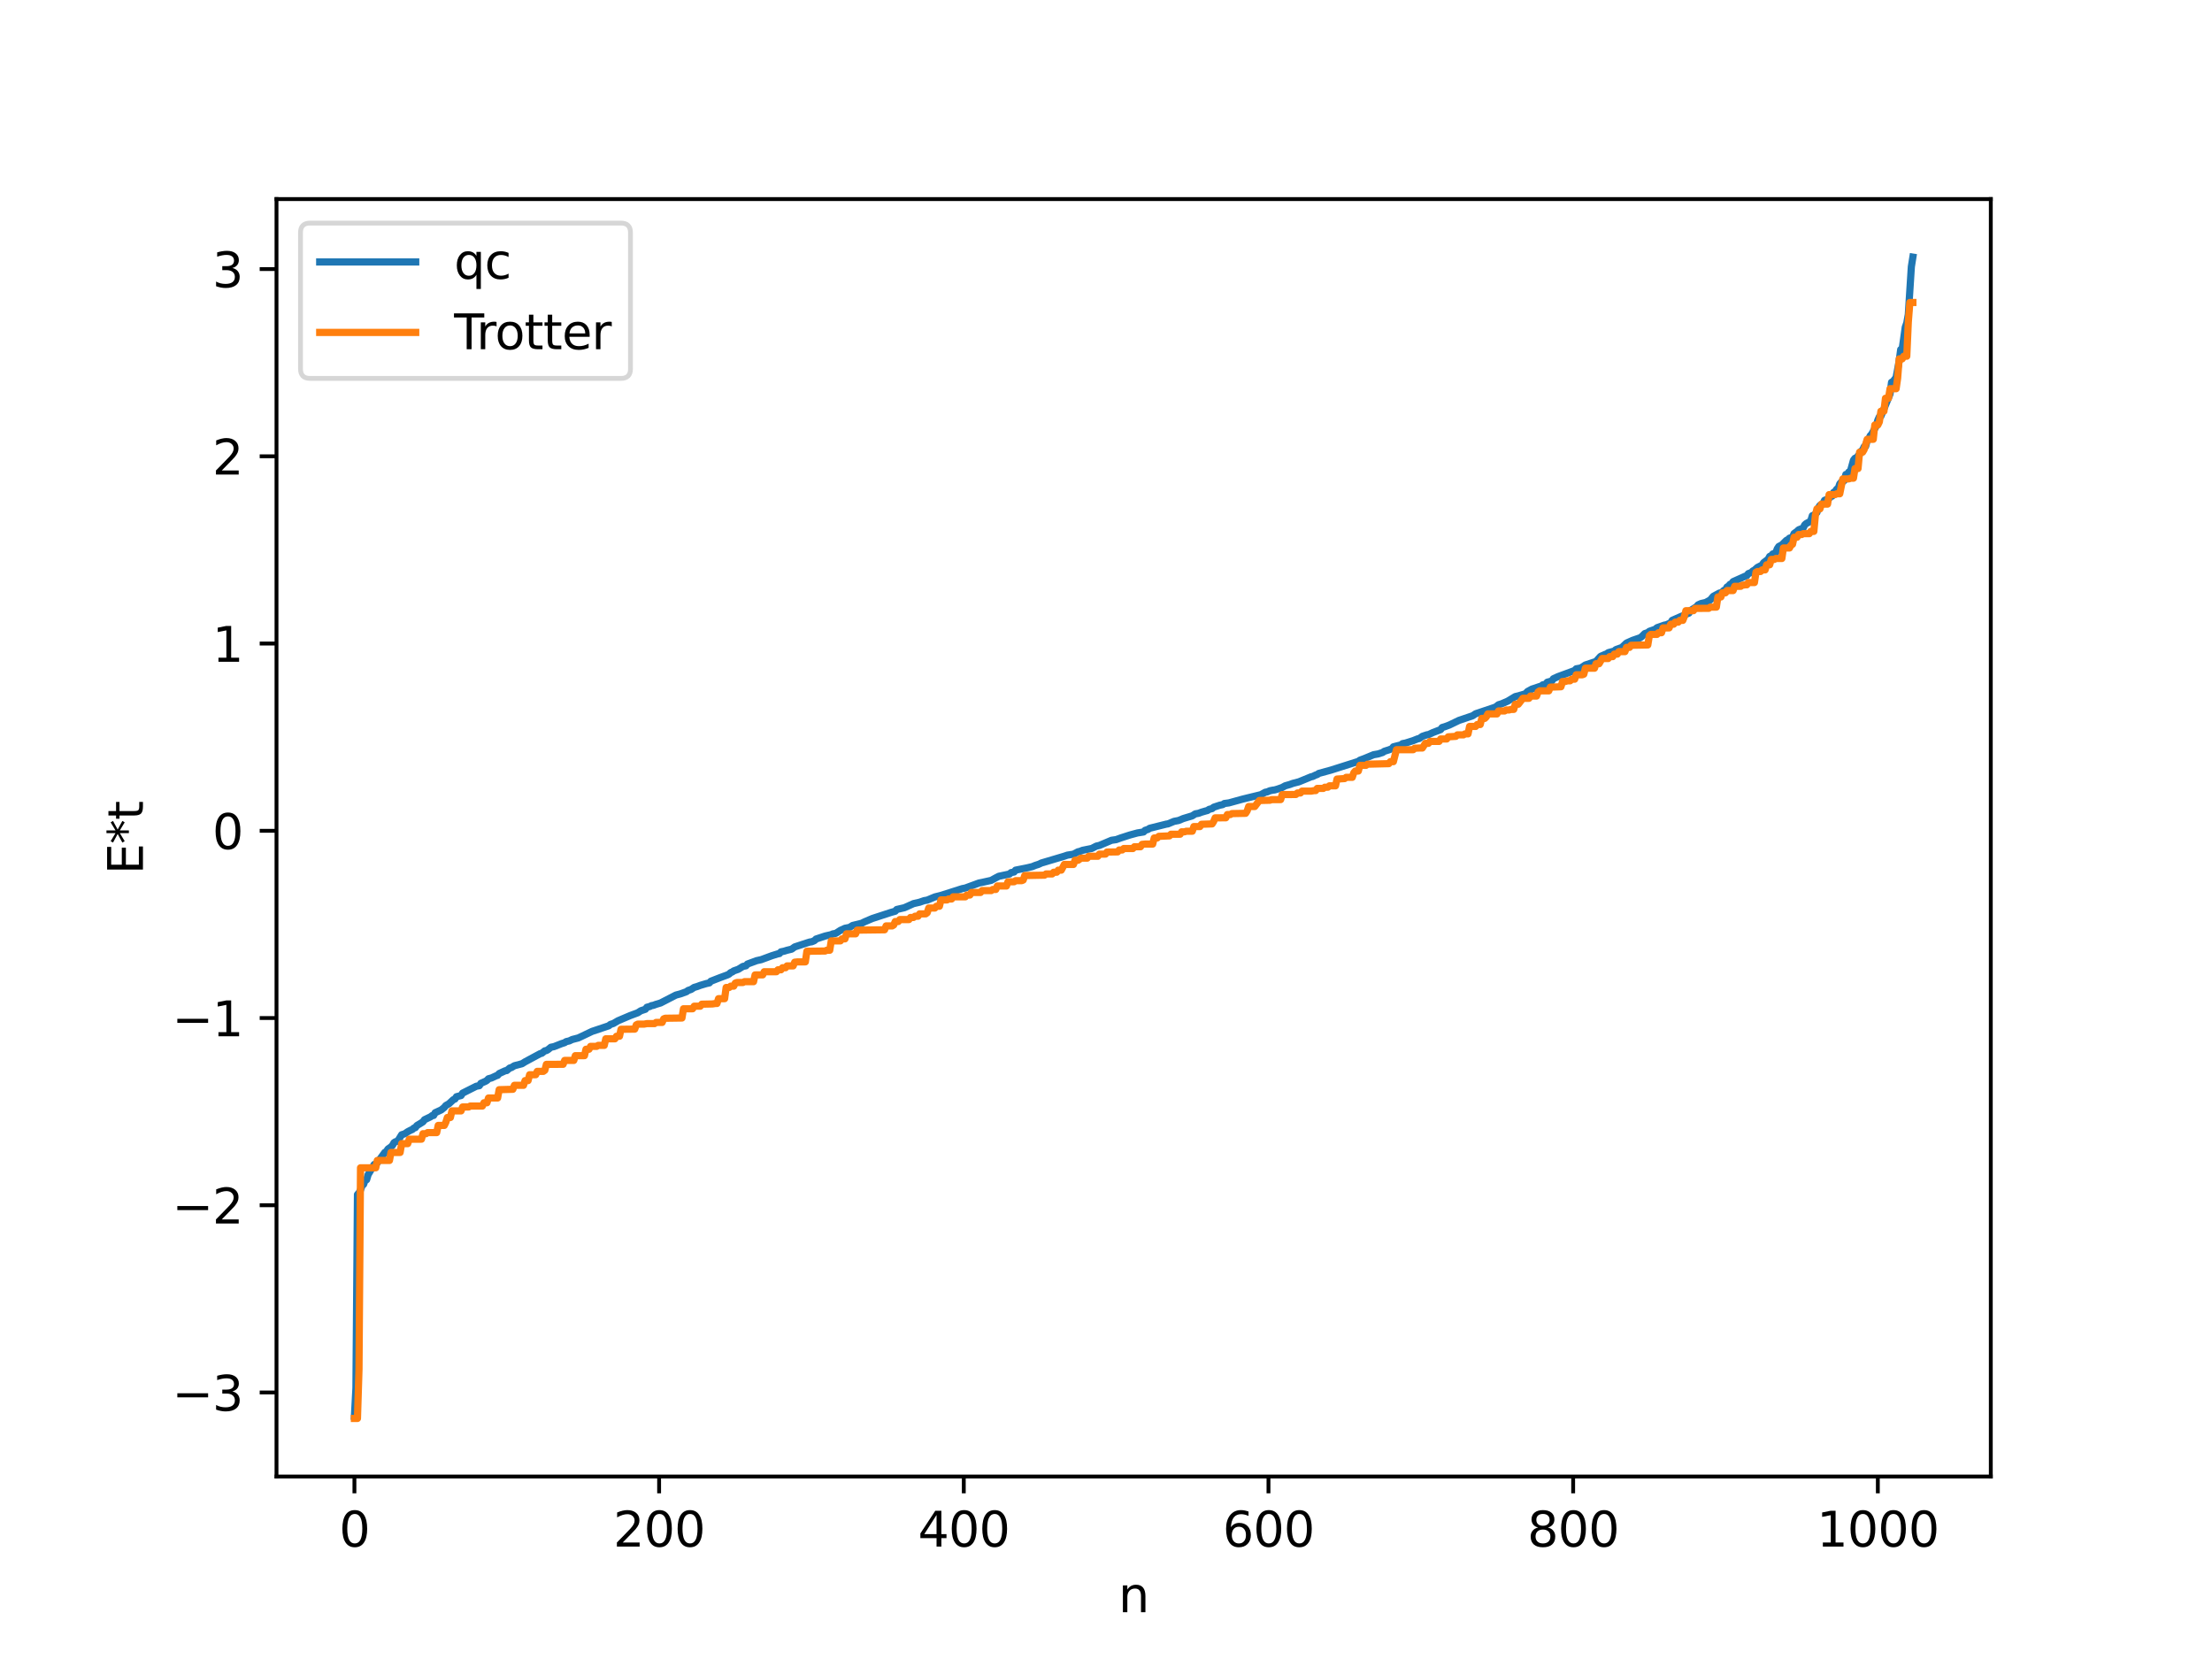 <?xml version="1.0" encoding="utf-8" standalone="no"?>
<!DOCTYPE svg PUBLIC "-//W3C//DTD SVG 1.1//EN"
  "http://www.w3.org/Graphics/SVG/1.1/DTD/svg11.dtd">
<svg xmlns:xlink="http://www.w3.org/1999/xlink" width="460.8pt" height="345.6pt" viewBox="0 0 460.8 345.6" xmlns="http://www.w3.org/2000/svg" version="1.1">
 <defs>
  <style type="text/css">*{stroke-linejoin: round; stroke-linecap: butt}</style>
 </defs>
 <g id="figure_1">
  <g id="patch_1">
   <path d="M 0 345.6 
L 460.8 345.6 
L 460.8 0 
L 0 0 
z
" style="fill: #ffffff"/>
  </g>
  <g id="axes_1">
   <g id="patch_2">
    <path d="M 57.6 307.584 
L 414.72 307.584 
L 414.72 41.472 
L 57.6 41.472 
z
" style="fill: #ffffff"/>
   </g>
   <g id="matplotlib.axis_1">
    <g id="xtick_1">
     <g id="line2d_1">
      <defs>
       <path id="m55c70581df" d="M 0 0 
L 0 3.5 
" style="stroke: #000000; stroke-width: 0.8"/>
      </defs>
      <g>
       <use xlink:href="#m55c70581df" x="73.833" y="307.584" style="stroke: #000000; stroke-width: 0.8"/>
      </g>
     </g>
     <g id="text_1">
      <!-- 0 -->
      <g transform="translate(70.651 322.182) scale(0.1 -0.1)">
       <defs>
        <path id="DejaVuSans-30" d="M 2034 4250 
Q 1547 4250 1301 3770 
Q 1056 3291 1056 2328 
Q 1056 1369 1301 889 
Q 1547 409 2034 409 
Q 2525 409 2770 889 
Q 3016 1369 3016 2328 
Q 3016 3291 2770 3770 
Q 2525 4250 2034 4250 
z
M 2034 4750 
Q 2819 4750 3233 4129 
Q 3647 3509 3647 2328 
Q 3647 1150 3233 529 
Q 2819 -91 2034 -91 
Q 1250 -91 836 529 
Q 422 1150 422 2328 
Q 422 3509 836 4129 
Q 1250 4750 2034 4750 
z
" transform="scale(0.016)"/>
       </defs>
       <use xlink:href="#DejaVuSans-30"/>
      </g>
     </g>
    </g>
    <g id="xtick_2">
     <g id="line2d_2">
      <g>
       <use xlink:href="#m55c70581df" x="137.304" y="307.584" style="stroke: #000000; stroke-width: 0.8"/>
      </g>
     </g>
     <g id="text_2">
      <!-- 200 -->
      <g transform="translate(127.76 322.182) scale(0.1 -0.1)">
       <defs>
        <path id="DejaVuSans-32" d="M 1228 531 
L 3431 531 
L 3431 0 
L 469 0 
L 469 531 
Q 828 903 1448 1529 
Q 2069 2156 2228 2338 
Q 2531 2678 2651 2914 
Q 2772 3150 2772 3378 
Q 2772 3750 2511 3984 
Q 2250 4219 1831 4219 
Q 1534 4219 1204 4116 
Q 875 4013 500 3803 
L 500 4441 
Q 881 4594 1212 4672 
Q 1544 4750 1819 4750 
Q 2544 4750 2975 4387 
Q 3406 4025 3406 3419 
Q 3406 3131 3298 2873 
Q 3191 2616 2906 2266 
Q 2828 2175 2409 1742 
Q 1991 1309 1228 531 
z
" transform="scale(0.016)"/>
       </defs>
       <use xlink:href="#DejaVuSans-32"/>
       <use xlink:href="#DejaVuSans-30" x="63.623"/>
       <use xlink:href="#DejaVuSans-30" x="127.246"/>
      </g>
     </g>
    </g>
    <g id="xtick_3">
     <g id="line2d_3">
      <g>
       <use xlink:href="#m55c70581df" x="200.775" y="307.584" style="stroke: #000000; stroke-width: 0.8"/>
      </g>
     </g>
     <g id="text_3">
      <!-- 400 -->
      <g transform="translate(191.231 322.182) scale(0.1 -0.1)">
       <defs>
        <path id="DejaVuSans-34" d="M 2419 4116 
L 825 1625 
L 2419 1625 
L 2419 4116 
z
M 2253 4666 
L 3047 4666 
L 3047 1625 
L 3713 1625 
L 3713 1100 
L 3047 1100 
L 3047 0 
L 2419 0 
L 2419 1100 
L 313 1100 
L 313 1709 
L 2253 4666 
z
" transform="scale(0.016)"/>
       </defs>
       <use xlink:href="#DejaVuSans-34"/>
       <use xlink:href="#DejaVuSans-30" x="63.623"/>
       <use xlink:href="#DejaVuSans-30" x="127.246"/>
      </g>
     </g>
    </g>
    <g id="xtick_4">
     <g id="line2d_4">
      <g>
       <use xlink:href="#m55c70581df" x="264.246" y="307.584" style="stroke: #000000; stroke-width: 0.8"/>
      </g>
     </g>
     <g id="text_4">
      <!-- 600 -->
      <g transform="translate(254.702 322.182) scale(0.1 -0.1)">
       <defs>
        <path id="DejaVuSans-36" d="M 2113 2584 
Q 1688 2584 1439 2293 
Q 1191 2003 1191 1497 
Q 1191 994 1439 701 
Q 1688 409 2113 409 
Q 2538 409 2786 701 
Q 3034 994 3034 1497 
Q 3034 2003 2786 2293 
Q 2538 2584 2113 2584 
z
M 3366 4563 
L 3366 3988 
Q 3128 4100 2886 4159 
Q 2644 4219 2406 4219 
Q 1781 4219 1451 3797 
Q 1122 3375 1075 2522 
Q 1259 2794 1537 2939 
Q 1816 3084 2150 3084 
Q 2853 3084 3261 2657 
Q 3669 2231 3669 1497 
Q 3669 778 3244 343 
Q 2819 -91 2113 -91 
Q 1303 -91 875 529 
Q 447 1150 447 2328 
Q 447 3434 972 4092 
Q 1497 4750 2381 4750 
Q 2619 4750 2861 4703 
Q 3103 4656 3366 4563 
z
" transform="scale(0.016)"/>
       </defs>
       <use xlink:href="#DejaVuSans-36"/>
       <use xlink:href="#DejaVuSans-30" x="63.623"/>
       <use xlink:href="#DejaVuSans-30" x="127.246"/>
      </g>
     </g>
    </g>
    <g id="xtick_5">
     <g id="line2d_5">
      <g>
       <use xlink:href="#m55c70581df" x="327.717" y="307.584" style="stroke: #000000; stroke-width: 0.8"/>
      </g>
     </g>
     <g id="text_5">
      <!-- 800 -->
      <g transform="translate(318.173 322.182) scale(0.1 -0.1)">
       <defs>
        <path id="DejaVuSans-38" d="M 2034 2216 
Q 1584 2216 1326 1975 
Q 1069 1734 1069 1313 
Q 1069 891 1326 650 
Q 1584 409 2034 409 
Q 2484 409 2743 651 
Q 3003 894 3003 1313 
Q 3003 1734 2745 1975 
Q 2488 2216 2034 2216 
z
M 1403 2484 
Q 997 2584 770 2862 
Q 544 3141 544 3541 
Q 544 4100 942 4425 
Q 1341 4750 2034 4750 
Q 2731 4750 3128 4425 
Q 3525 4100 3525 3541 
Q 3525 3141 3298 2862 
Q 3072 2584 2669 2484 
Q 3125 2378 3379 2068 
Q 3634 1759 3634 1313 
Q 3634 634 3220 271 
Q 2806 -91 2034 -91 
Q 1263 -91 848 271 
Q 434 634 434 1313 
Q 434 1759 690 2068 
Q 947 2378 1403 2484 
z
M 1172 3481 
Q 1172 3119 1398 2916 
Q 1625 2713 2034 2713 
Q 2441 2713 2670 2916 
Q 2900 3119 2900 3481 
Q 2900 3844 2670 4047 
Q 2441 4250 2034 4250 
Q 1625 4250 1398 4047 
Q 1172 3844 1172 3481 
z
" transform="scale(0.016)"/>
       </defs>
       <use xlink:href="#DejaVuSans-38"/>
       <use xlink:href="#DejaVuSans-30" x="63.623"/>
       <use xlink:href="#DejaVuSans-30" x="127.246"/>
      </g>
     </g>
    </g>
    <g id="xtick_6">
     <g id="line2d_6">
      <g>
       <use xlink:href="#m55c70581df" x="391.188" y="307.584" style="stroke: #000000; stroke-width: 0.8"/>
      </g>
     </g>
     <g id="text_6">
      <!-- 1000 -->
      <g transform="translate(378.463 322.182) scale(0.1 -0.1)">
       <defs>
        <path id="DejaVuSans-31" d="M 794 531 
L 1825 531 
L 1825 4091 
L 703 3866 
L 703 4441 
L 1819 4666 
L 2450 4666 
L 2450 531 
L 3481 531 
L 3481 0 
L 794 0 
L 794 531 
z
" transform="scale(0.016)"/>
       </defs>
       <use xlink:href="#DejaVuSans-31"/>
       <use xlink:href="#DejaVuSans-30" x="63.623"/>
       <use xlink:href="#DejaVuSans-30" x="127.246"/>
       <use xlink:href="#DejaVuSans-30" x="190.869"/>
      </g>
     </g>
    </g>
    <g id="text_7">
     <!-- n -->
     <g transform="translate(232.991 335.861) scale(0.1 -0.1)">
      <defs>
       <path id="DejaVuSans-6e" d="M 3513 2113 
L 3513 0 
L 2938 0 
L 2938 2094 
Q 2938 2591 2744 2837 
Q 2550 3084 2163 3084 
Q 1697 3084 1428 2787 
Q 1159 2491 1159 1978 
L 1159 0 
L 581 0 
L 581 3500 
L 1159 3500 
L 1159 2956 
Q 1366 3272 1645 3428 
Q 1925 3584 2291 3584 
Q 2894 3584 3203 3211 
Q 3513 2838 3513 2113 
z
" transform="scale(0.016)"/>
      </defs>
      <use xlink:href="#DejaVuSans-6e"/>
     </g>
    </g>
   </g>
   <g id="matplotlib.axis_2">
    <g id="ytick_1">
     <g id="line2d_7">
      <defs>
       <path id="m96c8826d0d" d="M 0 0 
L -3.5 0 
" style="stroke: #000000; stroke-width: 0.8"/>
      </defs>
      <g>
       <use xlink:href="#m96c8826d0d" x="57.6" y="290.08" style="stroke: #000000; stroke-width: 0.8"/>
      </g>
     </g>
     <g id="text_8">
      <!-- −3 -->
      <g transform="translate(35.858 293.879) scale(0.1 -0.1)">
       <defs>
        <path id="DejaVuSans-2212" d="M 678 2272 
L 4684 2272 
L 4684 1741 
L 678 1741 
L 678 2272 
z
" transform="scale(0.016)"/>
        <path id="DejaVuSans-33" d="M 2597 2516 
Q 3050 2419 3304 2112 
Q 3559 1806 3559 1356 
Q 3559 666 3084 287 
Q 2609 -91 1734 -91 
Q 1441 -91 1130 -33 
Q 819 25 488 141 
L 488 750 
Q 750 597 1062 519 
Q 1375 441 1716 441 
Q 2309 441 2620 675 
Q 2931 909 2931 1356 
Q 2931 1769 2642 2001 
Q 2353 2234 1838 2234 
L 1294 2234 
L 1294 2753 
L 1863 2753 
Q 2328 2753 2575 2939 
Q 2822 3125 2822 3475 
Q 2822 3834 2567 4026 
Q 2313 4219 1838 4219 
Q 1578 4219 1281 4162 
Q 984 4106 628 3988 
L 628 4550 
Q 988 4650 1302 4700 
Q 1616 4750 1894 4750 
Q 2613 4750 3031 4423 
Q 3450 4097 3450 3541 
Q 3450 3153 3228 2886 
Q 3006 2619 2597 2516 
z
" transform="scale(0.016)"/>
       </defs>
       <use xlink:href="#DejaVuSans-2212"/>
       <use xlink:href="#DejaVuSans-33" x="83.789"/>
      </g>
     </g>
    </g>
    <g id="ytick_2">
     <g id="line2d_8">
      <g>
       <use xlink:href="#m96c8826d0d" x="57.6" y="251.075" style="stroke: #000000; stroke-width: 0.8"/>
      </g>
     </g>
     <g id="text_9">
      <!-- −2 -->
      <g transform="translate(35.858 254.874) scale(0.1 -0.1)">
       <use xlink:href="#DejaVuSans-2212"/>
       <use xlink:href="#DejaVuSans-32" x="83.789"/>
      </g>
     </g>
    </g>
    <g id="ytick_3">
     <g id="line2d_9">
      <g>
       <use xlink:href="#m96c8826d0d" x="57.6" y="212.07" style="stroke: #000000; stroke-width: 0.8"/>
      </g>
     </g>
     <g id="text_10">
      <!-- −1 -->
      <g transform="translate(35.858 215.87) scale(0.1 -0.1)">
       <use xlink:href="#DejaVuSans-2212"/>
       <use xlink:href="#DejaVuSans-31" x="83.789"/>
      </g>
     </g>
    </g>
    <g id="ytick_4">
     <g id="line2d_10">
      <g>
       <use xlink:href="#m96c8826d0d" x="57.6" y="173.066" style="stroke: #000000; stroke-width: 0.8"/>
      </g>
     </g>
     <g id="text_11">
      <!-- 0 -->
      <g transform="translate(44.237 176.865) scale(0.1 -0.1)">
       <use xlink:href="#DejaVuSans-30"/>
      </g>
     </g>
    </g>
    <g id="ytick_5">
     <g id="line2d_11">
      <g>
       <use xlink:href="#m96c8826d0d" x="57.6" y="134.061" style="stroke: #000000; stroke-width: 0.8"/>
      </g>
     </g>
     <g id="text_12">
      <!-- 1 -->
      <g transform="translate(44.237 137.86) scale(0.1 -0.1)">
       <use xlink:href="#DejaVuSans-31"/>
      </g>
     </g>
    </g>
    <g id="ytick_6">
     <g id="line2d_12">
      <g>
       <use xlink:href="#m96c8826d0d" x="57.6" y="95.056" style="stroke: #000000; stroke-width: 0.8"/>
      </g>
     </g>
     <g id="text_13">
      <!-- 2 -->
      <g transform="translate(44.237 98.856) scale(0.1 -0.1)">
       <use xlink:href="#DejaVuSans-32"/>
      </g>
     </g>
    </g>
    <g id="ytick_7">
     <g id="line2d_13">
      <g>
       <use xlink:href="#m96c8826d0d" x="57.6" y="56.052" style="stroke: #000000; stroke-width: 0.8"/>
      </g>
     </g>
     <g id="text_14">
      <!-- 3 -->
      <g transform="translate(44.237 59.851) scale(0.1 -0.1)">
       <use xlink:href="#DejaVuSans-33"/>
      </g>
     </g>
    </g>
    <g id="text_15">
     <!-- E*t -->
     <g transform="translate(29.778 182.148) rotate(-90) scale(0.1 -0.1)">
      <defs>
       <path id="DejaVuSans-45" d="M 628 4666 
L 3578 4666 
L 3578 4134 
L 1259 4134 
L 1259 2753 
L 3481 2753 
L 3481 2222 
L 1259 2222 
L 1259 531 
L 3634 531 
L 3634 0 
L 628 0 
L 628 4666 
z
" transform="scale(0.016)"/>
       <path id="DejaVuSans-2a" d="M 3009 3897 
L 1888 3291 
L 3009 2681 
L 2828 2375 
L 1778 3009 
L 1778 1831 
L 1422 1831 
L 1422 3009 
L 372 2375 
L 191 2681 
L 1313 3291 
L 191 3897 
L 372 4206 
L 1422 3572 
L 1422 4750 
L 1778 4750 
L 1778 3572 
L 2828 4206 
L 3009 3897 
z
" transform="scale(0.016)"/>
       <path id="DejaVuSans-74" d="M 1172 4494 
L 1172 3500 
L 2356 3500 
L 2356 3053 
L 1172 3053 
L 1172 1153 
Q 1172 725 1289 603 
Q 1406 481 1766 481 
L 2356 481 
L 2356 0 
L 1766 0 
Q 1100 0 847 248 
Q 594 497 594 1153 
L 594 3053 
L 172 3053 
L 172 3500 
L 594 3500 
L 594 4494 
L 1172 4494 
z
" transform="scale(0.016)"/>
      </defs>
      <use xlink:href="#DejaVuSans-45"/>
      <use xlink:href="#DejaVuSans-2a" x="63.184"/>
      <use xlink:href="#DejaVuSans-74" x="113.184"/>
     </g>
    </g>
   </g>
   <g id="line2d_14">
    <path d="M 73.833 295.048 
L 74.15 289.146 
L 74.467 248.842 
L 74.785 248.487 
L 75.102 247.901 
L 75.42 247.002 
L 75.737 246.732 
L 76.054 245.864 
L 76.372 245.76 
L 76.689 244.696 
L 77.958 242.578 
L 78.276 242.472 
L 78.593 242.231 
L 80.18 240.057 
L 80.497 239.895 
L 80.815 239.371 
L 81.449 238.928 
L 81.767 238.601 
L 82.084 238.042 
L 82.401 237.834 
L 82.719 237.775 
L 83.036 237.429 
L 83.671 236.39 
L 84.305 236.195 
L 84.94 235.757 
L 85.575 235.424 
L 85.892 235.3 
L 86.21 235.002 
L 86.527 234.906 
L 86.844 234.472 
L 87.479 234.094 
L 88.114 233.694 
L 88.431 233.256 
L 89.7 232.648 
L 90.018 232.402 
L 90.335 232.368 
L 90.653 231.796 
L 91.922 231.213 
L 92.557 230.702 
L 92.874 230.299 
L 93.509 229.945 
L 94.461 229.063 
L 94.778 228.949 
L 95.096 228.462 
L 96.048 228.222 
L 96.365 227.722 
L 99.221 226.284 
L 99.856 226.168 
L 100.173 225.676 
L 101.125 225.261 
L 101.443 225.069 
L 101.76 224.726 
L 102.395 224.555 
L 103.347 224.111 
L 103.664 224.009 
L 103.981 223.64 
L 105.251 223.059 
L 105.568 223.016 
L 106.203 222.476 
L 106.52 222.409 
L 107.155 222.015 
L 108.742 221.596 
L 109.377 221.199 
L 112.55 219.487 
L 112.867 219.413 
L 113.502 218.905 
L 113.82 218.852 
L 114.137 218.673 
L 114.772 218.158 
L 115.406 218.032 
L 116.993 217.407 
L 117.628 217.206 
L 117.945 216.987 
L 118.58 216.845 
L 119.215 216.546 
L 120.484 216.217 
L 123.34 214.857 
L 126.831 213.687 
L 127.148 213.411 
L 127.783 213.207 
L 128.735 212.646 
L 130.005 212.104 
L 131.274 211.565 
L 132.861 210.978 
L 133.496 210.564 
L 134.448 210.249 
L 134.765 209.827 
L 135.4 209.663 
L 135.717 209.485 
L 136.034 209.449 
L 136.669 209.218 
L 137.621 208.934 
L 140.795 207.296 
L 141.747 207.041 
L 143.016 206.582 
L 143.334 206.333 
L 143.968 206.117 
L 144.603 205.696 
L 145.238 205.514 
L 145.872 205.271 
L 147.142 204.893 
L 147.777 204.754 
L 148.094 204.402 
L 149.998 203.66 
L 151.585 203.073 
L 151.902 202.903 
L 152.22 202.595 
L 152.537 202.488 
L 152.854 202.254 
L 153.806 201.921 
L 154.758 201.326 
L 155.393 201.195 
L 155.71 200.829 
L 157.615 200.125 
L 158.567 199.915 
L 160.788 199.094 
L 162.058 198.697 
L 162.375 198.644 
L 162.692 198.283 
L 163.327 198.154 
L 163.962 197.957 
L 164.914 197.727 
L 165.548 197.261 
L 168.087 196.43 
L 168.722 196.231 
L 169.039 196.206 
L 169.674 195.948 
L 169.991 195.619 
L 171.896 194.992 
L 173.165 194.703 
L 173.482 194.55 
L 174.117 194.433 
L 175.069 193.816 
L 176.021 193.379 
L 176.973 193.195 
L 177.608 192.795 
L 179.512 192.328 
L 180.147 192.011 
L 181.734 191.336 
L 185.542 190.092 
L 186.494 189.822 
L 186.811 189.46 
L 188.398 189.094 
L 190.302 188.239 
L 191.572 187.947 
L 192.524 187.62 
L 193.158 187.511 
L 194.745 186.848 
L 196.015 186.532 
L 200.458 185.117 
L 201.092 184.994 
L 203.948 183.945 
L 204.9 183.75 
L 206.487 183.4 
L 207.439 182.874 
L 208.074 182.545 
L 210.296 182.075 
L 210.613 181.783 
L 211.248 181.658 
L 211.565 181.269 
L 214.104 180.758 
L 215.056 180.529 
L 215.691 180.268 
L 216.325 180.069 
L 216.96 179.773 
L 221.72 178.36 
L 222.355 178.14 
L 223.624 177.941 
L 224.577 177.437 
L 224.894 177.382 
L 225.529 177.133 
L 227.433 176.751 
L 228.385 176.26 
L 229.02 176.119 
L 231.558 175.043 
L 232.51 174.91 
L 233.462 174.562 
L 235.367 173.947 
L 236.001 173.775 
L 236.953 173.517 
L 238.223 173.314 
L 238.54 172.976 
L 239.175 172.773 
L 239.492 172.546 
L 242.983 171.674 
L 243.3 171.632 
L 244.57 171.106 
L 245.522 170.924 
L 246.474 170.524 
L 248.378 169.948 
L 249.013 169.537 
L 249.648 169.433 
L 250.282 169.197 
L 251.234 168.918 
L 251.552 168.844 
L 251.869 168.603 
L 252.504 168.446 
L 252.821 168.161 
L 254.091 167.742 
L 254.725 167.612 
L 255.043 167.386 
L 255.995 167.26 
L 258.851 166.474 
L 259.803 166.239 
L 262.659 165.547 
L 263.611 165.025 
L 263.929 164.987 
L 264.563 164.724 
L 265.198 164.595 
L 265.515 164.563 
L 266.15 164.381 
L 267.102 164.046 
L 267.737 163.694 
L 268.689 163.426 
L 269.324 163.191 
L 270.593 162.863 
L 273.132 161.821 
L 273.449 161.757 
L 274.084 161.45 
L 274.401 161.354 
L 274.719 161.118 
L 277.258 160.425 
L 279.479 159.72 
L 282.97 158.612 
L 283.287 158.364 
L 284.239 158.012 
L 286.143 157.222 
L 287.096 157.056 
L 288.048 156.748 
L 288.365 156.512 
L 289.317 156.213 
L 289.952 155.969 
L 290.269 155.574 
L 291.856 155.17 
L 292.173 154.911 
L 292.808 154.79 
L 294.395 154.288 
L 295.347 153.907 
L 295.664 153.853 
L 296.299 153.392 
L 297.251 153.075 
L 297.568 153.04 
L 298.52 152.596 
L 300.107 151.993 
L 300.424 151.554 
L 301.059 151.362 
L 302.011 150.998 
L 303.915 150.076 
L 306.772 149.108 
L 307.406 148.688 
L 311.532 147.305 
L 312.167 146.812 
L 312.801 146.618 
L 314.071 146.071 
L 315.658 145.111 
L 316.292 144.963 
L 317.562 144.589 
L 317.879 144.44 
L 318.196 144.062 
L 319.148 143.543 
L 319.783 143.342 
L 320.735 143.013 
L 321.053 142.961 
L 321.37 142.67 
L 322.005 142.523 
L 322.322 142.118 
L 323.274 141.86 
L 323.591 141.397 
L 324.543 140.961 
L 328.034 139.676 
L 328.352 139.326 
L 329.304 139.156 
L 330.256 138.531 
L 332.477 137.795 
L 333.429 136.738 
L 334.381 136.316 
L 334.699 136.229 
L 335.016 135.967 
L 336.286 135.626 
L 336.603 135.331 
L 337.872 134.876 
L 338.824 133.97 
L 340.094 133.399 
L 341.363 132.96 
L 341.681 132.86 
L 341.998 132.617 
L 342.633 131.99 
L 343.267 131.788 
L 343.585 131.513 
L 344.854 131.074 
L 345.172 130.768 
L 346.758 130.213 
L 347.076 130.167 
L 348.028 129.765 
L 348.345 129.234 
L 350.249 128.392 
L 350.884 128.165 
L 351.519 127.83 
L 351.836 127.722 
L 352.153 127.194 
L 353.423 126.392 
L 353.74 126.005 
L 354.375 125.721 
L 355.327 125.507 
L 356.279 124.986 
L 356.914 124.229 
L 358.183 123.548 
L 358.5 123.491 
L 358.818 123.303 
L 359.135 122.977 
L 359.453 122.88 
L 359.77 122.286 
L 360.087 122.097 
L 360.405 121.722 
L 360.722 121.597 
L 361.039 121.165 
L 363.578 120.029 
L 363.896 119.919 
L 364.213 119.498 
L 364.848 119.251 
L 365.165 118.927 
L 365.482 118.772 
L 366.117 118.202 
L 367.069 117.72 
L 367.386 117.228 
L 368.339 116.493 
L 368.656 115.913 
L 368.973 115.791 
L 369.291 115.403 
L 369.925 115.158 
L 370.243 114.311 
L 370.56 113.841 
L 371.195 113.512 
L 372.147 112.566 
L 372.464 112.423 
L 372.781 112.108 
L 373.416 111.918 
L 373.734 111.146 
L 374.368 110.692 
L 374.686 110.375 
L 375.638 109.999 
L 375.955 109.341 
L 376.272 109.067 
L 376.907 108.732 
L 377.224 108.464 
L 377.542 107.427 
L 377.859 107.32 
L 378.494 106.776 
L 378.811 105.782 
L 379.129 105.291 
L 379.763 104.92 
L 380.081 104.236 
L 381.033 103.819 
L 381.35 103.463 
L 381.667 103.352 
L 381.985 102.563 
L 382.302 102.384 
L 382.62 101.905 
L 382.937 101.72 
L 383.254 100.805 
L 383.572 100.431 
L 383.889 100.354 
L 384.206 100.09 
L 384.524 98.84 
L 384.841 98.771 
L 385.158 98.309 
L 385.476 98.157 
L 386.11 95.858 
L 386.428 95.464 
L 386.745 95.413 
L 387.062 94.95 
L 387.38 94.69 
L 387.697 94.002 
L 388.015 93.773 
L 388.332 93.06 
L 388.649 92.979 
L 388.967 91.791 
L 389.284 91.507 
L 389.601 90.775 
L 389.919 90.432 
L 390.871 88.707 
L 391.188 87.526 
L 391.505 86.815 
L 391.823 86.712 
L 393.727 82.093 
L 394.044 79.631 
L 394.362 79.463 
L 394.996 78.636 
L 395.631 75.215 
L 395.948 72.822 
L 396.266 72.654 
L 396.9 68.172 
L 397.218 67.275 
L 397.535 65.506 
L 398.17 55.562 
L 398.487 53.568 
L 398.487 53.568 
" clip-path="url(#p2301a1aaaf)" style="fill: none; stroke: #1f77b4; stroke-width: 1.5; stroke-linecap: square"/>
   </g>
   <g id="line2d_15">
    <path d="M 73.833 295.488 
L 74.467 295.488 
L 74.785 285.273 
L 75.102 243.274 
L 78.276 243.274 
L 78.593 241.747 
L 81.132 241.747 
L 81.449 240.08 
L 83.353 240.08 
L 83.671 238.239 
L 84.94 238.239 
L 85.258 237.315 
L 87.796 237.315 
L 88.114 236.17 
L 88.748 236.17 
L 89.066 235.942 
L 90.97 235.942 
L 91.287 234.444 
L 92.557 234.444 
L 92.874 233.794 
L 93.191 232.795 
L 93.826 232.795 
L 94.143 231.421 
L 96.048 231.421 
L 96.365 230.603 
L 97.634 230.603 
L 97.952 230.412 
L 100.491 230.412 
L 100.808 229.728 
L 101.443 229.728 
L 101.76 228.734 
L 103.664 228.734 
L 103.981 227.001 
L 106.838 226.919 
L 107.155 226.091 
L 109.059 226.091 
L 109.377 225.11 
L 110.011 225.11 
L 110.329 223.884 
L 111.598 223.884 
L 111.915 223.187 
L 113.185 223.187 
L 113.502 222.954 
L 113.82 221.729 
L 117.31 221.713 
L 117.628 220.906 
L 119.532 220.906 
L 119.849 219.915 
L 121.753 219.915 
L 122.071 218.579 
L 122.705 218.579 
L 123.023 217.98 
L 124.292 217.98 
L 124.61 217.77 
L 125.879 217.77 
L 126.196 216.403 
L 128.1 216.403 
L 128.418 215.871 
L 129.053 215.871 
L 129.37 214.419 
L 132.226 214.386 
L 132.543 213.506 
L 132.861 213.349 
L 134.13 213.349 
L 134.765 213.238 
L 136.352 213.238 
L 136.669 212.992 
L 137.939 212.992 
L 138.256 212.251 
L 138.573 212.12 
L 142.064 212.07 
L 142.381 210.145 
L 144.286 210.145 
L 144.603 209.613 
L 145.872 209.613 
L 146.19 209.192 
L 148.411 209.142 
L 149.046 209.045 
L 149.363 209.045 
L 149.681 208.042 
L 150.95 208.042 
L 151.267 205.714 
L 151.902 205.714 
L 152.22 205.433 
L 152.854 205.433 
L 153.172 204.798 
L 153.489 204.675 
L 154.758 204.675 
L 155.076 204.501 
L 156.98 204.501 
L 157.297 203.091 
L 158.884 203.085 
L 159.201 202.428 
L 161.74 202.428 
L 162.058 202.03 
L 162.692 202.03 
L 163.01 201.599 
L 163.644 201.599 
L 163.962 201.211 
L 165.231 201.211 
L 165.548 200.443 
L 166.183 200.375 
L 167.77 200.375 
L 168.087 198.165 
L 171.896 198.114 
L 172.213 197.953 
L 172.848 197.953 
L 173.165 196.003 
L 175.069 196.003 
L 175.386 195.585 
L 176.021 195.585 
L 176.339 194.534 
L 178.243 194.534 
L 178.56 193.765 
L 184.272 193.691 
L 184.59 192.886 
L 185.859 192.886 
L 186.177 192.691 
L 186.494 191.972 
L 187.129 191.972 
L 187.446 191.563 
L 189.35 191.563 
L 189.667 191.126 
L 190.302 191.126 
L 190.62 190.863 
L 191.254 190.863 
L 191.572 190.375 
L 192.841 190.375 
L 193.158 190.132 
L 193.476 189.162 
L 194.745 189.162 
L 195.062 188.791 
L 195.697 188.791 
L 196.015 187.472 
L 197.284 187.472 
L 197.601 187.276 
L 198.236 187.276 
L 198.553 186.826 
L 201.092 186.826 
L 201.41 186.455 
L 202.044 186.455 
L 202.362 185.916 
L 204.266 185.916 
L 204.583 185.529 
L 206.487 185.529 
L 206.805 185.292 
L 207.439 185.292 
L 207.757 184.569 
L 209.661 184.569 
L 209.978 183.69 
L 211.248 183.69 
L 211.565 183.464 
L 212.834 183.464 
L 213.152 183.327 
L 213.469 182.394 
L 217.595 182.313 
L 217.912 182.059 
L 219.181 182.059 
L 219.499 181.7 
L 220.134 181.7 
L 220.451 181.267 
L 221.086 181.267 
L 221.72 180.079 
L 223.624 180.079 
L 223.942 179.212 
L 224.577 179.212 
L 225.211 178.769 
L 226.481 178.769 
L 226.798 178.378 
L 228.702 178.378 
L 229.02 177.927 
L 230.289 177.927 
L 230.606 177.498 
L 232.828 177.464 
L 233.145 177.067 
L 233.78 177.067 
L 234.097 176.765 
L 236.001 176.765 
L 236.319 176.395 
L 237.588 176.395 
L 237.905 175.9 
L 238.54 175.835 
L 240.127 175.835 
L 240.444 174.563 
L 241.079 174.563 
L 241.396 174.226 
L 243.618 174.128 
L 243.935 173.785 
L 245.839 173.785 
L 246.157 173.282 
L 246.791 173.282 
L 247.109 173.158 
L 248.378 173.158 
L 248.696 172.193 
L 249.965 172.193 
L 250.282 171.712 
L 252.504 171.633 
L 252.821 171.132 
L 253.139 170.374 
L 255.36 170.361 
L 255.677 169.685 
L 256.312 169.685 
L 256.629 169.486 
L 259.486 169.43 
L 259.803 168.936 
L 260.12 168.012 
L 261.39 168.012 
L 262.342 166.759 
L 264.563 166.705 
L 264.881 166.572 
L 266.785 166.572 
L 267.102 165.53 
L 269.958 165.505 
L 270.276 165.194 
L 270.91 165.194 
L 271.228 164.808 
L 273.132 164.808 
L 273.767 164.694 
L 274.084 164.694 
L 274.401 164.242 
L 275.671 164.242 
L 275.988 163.991 
L 276.623 163.991 
L 276.94 163.703 
L 278.21 163.703 
L 278.527 162.294 
L 280.114 162.191 
L 280.431 161.935 
L 281.7 161.935 
L 282.018 160.976 
L 282.335 160.622 
L 282.97 160.622 
L 283.287 159.437 
L 284.557 159.437 
L 284.874 159.193 
L 289.317 159.084 
L 289.634 158.668 
L 290.269 158.668 
L 290.904 156.184 
L 294.395 156.174 
L 294.712 155.869 
L 295.664 155.827 
L 296.299 155.827 
L 296.934 154.848 
L 297.568 154.848 
L 297.886 154.448 
L 299.79 154.448 
L 300.107 153.945 
L 301.377 153.945 
L 301.694 153.495 
L 303.281 153.396 
L 303.598 153.088 
L 304.867 153.088 
L 305.185 152.879 
L 305.82 152.879 
L 306.137 151.332 
L 307.406 151.332 
L 307.724 150.936 
L 308.358 150.936 
L 308.676 149.654 
L 309.31 149.654 
L 309.628 149.339 
L 309.945 148.722 
L 311.849 148.722 
L 312.167 148.109 
L 313.436 148.109 
L 313.753 147.903 
L 314.388 147.903 
L 314.705 147.782 
L 315.34 147.782 
L 315.658 146.703 
L 316.292 146.703 
L 317.244 145.472 
L 318.514 145.472 
L 318.831 144.997 
L 320.1 144.997 
L 320.418 144.149 
L 320.735 143.922 
L 322.639 143.922 
L 322.957 143.143 
L 325.178 143.063 
L 325.496 141.971 
L 326.13 141.971 
L 326.448 141.821 
L 327.082 141.821 
L 327.4 141.487 
L 328.034 141.487 
L 328.352 140.573 
L 329.621 140.573 
L 329.939 140.45 
L 330.256 139.202 
L 332.16 139.202 
L 332.477 138.269 
L 333.112 138.269 
L 333.747 137.185 
L 335.016 137.185 
L 335.334 136.786 
L 335.968 136.786 
L 336.286 136.264 
L 336.92 136.264 
L 337.238 135.749 
L 338.507 135.749 
L 338.824 134.865 
L 339.459 134.865 
L 339.777 134.426 
L 343.267 134.358 
L 343.585 132.432 
L 343.902 132.157 
L 345.172 132.157 
L 345.489 131.808 
L 346.124 131.808 
L 346.441 130.803 
L 347.71 130.803 
L 348.028 130.036 
L 348.662 130.036 
L 348.98 129.606 
L 349.615 129.606 
L 349.932 129.234 
L 350.567 129.234 
L 350.884 128.422 
L 351.201 127.218 
L 352.788 127.21 
L 353.105 126.74 
L 355.962 126.724 
L 356.279 126.477 
L 357.548 126.477 
L 357.866 124.358 
L 358.5 124.358 
L 358.818 123.494 
L 359.453 123.494 
L 359.77 123.025 
L 361.039 123.025 
L 361.357 122.14 
L 362.626 122.14 
L 362.943 121.912 
L 363.578 121.828 
L 363.896 121.828 
L 364.213 121.357 
L 365.482 121.357 
L 365.8 119.213 
L 366.117 119.055 
L 366.752 119.055 
L 367.069 118.723 
L 367.704 118.723 
L 368.021 117.659 
L 368.656 117.659 
L 368.973 116.543 
L 369.608 116.543 
L 369.925 116.345 
L 371.195 116.345 
L 371.512 114.155 
L 372.781 114.155 
L 373.099 113.567 
L 373.416 113.389 
L 373.734 111.915 
L 374.368 111.915 
L 374.686 111.355 
L 375.32 111.355 
L 375.638 111.172 
L 376.907 111.172 
L 377.224 110.701 
L 377.859 110.701 
L 378.177 107.353 
L 378.494 106.014 
L 379.129 106.014 
L 379.446 105.012 
L 380.715 105.012 
L 381.033 103.038 
L 382.302 103.038 
L 382.62 102.868 
L 383.254 102.868 
L 383.889 99.765 
L 385.158 99.765 
L 385.476 99.617 
L 386.11 99.617 
L 386.428 97.611 
L 387.062 97.611 
L 387.38 94.197 
L 388.015 94.197 
L 388.332 93.661 
L 388.967 91.515 
L 390.236 91.515 
L 390.553 88.531 
L 391.188 88.531 
L 391.505 87.884 
L 391.823 85.668 
L 392.458 85.668 
L 392.775 82.965 
L 393.41 82.965 
L 393.727 80.977 
L 394.996 80.977 
L 395.314 78.781 
L 395.631 74.758 
L 396.266 74.758 
L 396.583 74.208 
L 397.218 74.208 
L 397.535 67.092 
L 397.853 63.009 
L 398.487 63.009 
L 398.487 63.009 
" clip-path="url(#p2301a1aaaf)" style="fill: none; stroke: #ff7f0e; stroke-width: 1.5; stroke-linecap: square"/>
   </g>
   <g id="patch_3">
    <path d="M 57.6 307.584 
L 57.6 41.472 
" style="fill: none; stroke: #000000; stroke-width: 0.8; stroke-linejoin: miter; stroke-linecap: square"/>
   </g>
   <g id="patch_4">
    <path d="M 414.72 307.584 
L 414.72 41.472 
" style="fill: none; stroke: #000000; stroke-width: 0.8; stroke-linejoin: miter; stroke-linecap: square"/>
   </g>
   <g id="patch_5">
    <path d="M 57.6 307.584 
L 414.72 307.584 
" style="fill: none; stroke: #000000; stroke-width: 0.8; stroke-linejoin: miter; stroke-linecap: square"/>
   </g>
   <g id="patch_6">
    <path d="M 57.6 41.472 
L 414.72 41.472 
" style="fill: none; stroke: #000000; stroke-width: 0.8; stroke-linejoin: miter; stroke-linecap: square"/>
   </g>
   <g id="legend_1">
    <g id="patch_7">
     <path d="M 64.6 78.828 
L 129.342 78.828 
Q 131.342 78.828 131.342 76.828 
L 131.342 48.472 
Q 131.342 46.472 129.342 46.472 
L 64.6 46.472 
Q 62.6 46.472 62.6 48.472 
L 62.6 76.828 
Q 62.6 78.828 64.6 78.828 
z
" style="fill: #ffffff; opacity: 0.8; stroke: #cccccc; stroke-linejoin: miter"/>
    </g>
    <g id="line2d_16">
     <path d="M 66.6 54.57 
L 76.6 54.57 
L 86.6 54.57 
" style="fill: none; stroke: #1f77b4; stroke-width: 1.5; stroke-linecap: square"/>
    </g>
    <g id="text_16">
     <!-- qc -->
     <g transform="translate(94.6 58.07) scale(0.1 -0.1)">
      <defs>
       <path id="DejaVuSans-71" d="M 947 1747 
Q 947 1113 1208 752 
Q 1469 391 1925 391 
Q 2381 391 2643 752 
Q 2906 1113 2906 1747 
Q 2906 2381 2643 2742 
Q 2381 3103 1925 3103 
Q 1469 3103 1208 2742 
Q 947 2381 947 1747 
z
M 2906 525 
Q 2725 213 2448 61 
Q 2172 -91 1784 -91 
Q 1150 -91 751 415 
Q 353 922 353 1747 
Q 353 2572 751 3078 
Q 1150 3584 1784 3584 
Q 2172 3584 2448 3432 
Q 2725 3281 2906 2969 
L 2906 3500 
L 3481 3500 
L 3481 -1331 
L 2906 -1331 
L 2906 525 
z
" transform="scale(0.016)"/>
       <path id="DejaVuSans-63" d="M 3122 3366 
L 3122 2828 
Q 2878 2963 2633 3030 
Q 2388 3097 2138 3097 
Q 1578 3097 1268 2742 
Q 959 2388 959 1747 
Q 959 1106 1268 751 
Q 1578 397 2138 397 
Q 2388 397 2633 464 
Q 2878 531 3122 666 
L 3122 134 
Q 2881 22 2623 -34 
Q 2366 -91 2075 -91 
Q 1284 -91 818 406 
Q 353 903 353 1747 
Q 353 2603 823 3093 
Q 1294 3584 2113 3584 
Q 2378 3584 2631 3529 
Q 2884 3475 3122 3366 
z
" transform="scale(0.016)"/>
      </defs>
      <use xlink:href="#DejaVuSans-71"/>
      <use xlink:href="#DejaVuSans-63" x="63.477"/>
     </g>
    </g>
    <g id="line2d_17">
     <path d="M 66.6 69.249 
L 76.6 69.249 
L 86.6 69.249 
" style="fill: none; stroke: #ff7f0e; stroke-width: 1.5; stroke-linecap: square"/>
    </g>
    <g id="text_17">
     <!-- Trotter -->
     <g transform="translate(94.6 72.749) scale(0.1 -0.1)">
      <defs>
       <path id="DejaVuSans-54" d="M -19 4666 
L 3928 4666 
L 3928 4134 
L 2272 4134 
L 2272 0 
L 1638 0 
L 1638 4134 
L -19 4134 
L -19 4666 
z
" transform="scale(0.016)"/>
       <path id="DejaVuSans-72" d="M 2631 2963 
Q 2534 3019 2420 3045 
Q 2306 3072 2169 3072 
Q 1681 3072 1420 2755 
Q 1159 2438 1159 1844 
L 1159 0 
L 581 0 
L 581 3500 
L 1159 3500 
L 1159 2956 
Q 1341 3275 1631 3429 
Q 1922 3584 2338 3584 
Q 2397 3584 2469 3576 
Q 2541 3569 2628 3553 
L 2631 2963 
z
" transform="scale(0.016)"/>
       <path id="DejaVuSans-6f" d="M 1959 3097 
Q 1497 3097 1228 2736 
Q 959 2375 959 1747 
Q 959 1119 1226 758 
Q 1494 397 1959 397 
Q 2419 397 2687 759 
Q 2956 1122 2956 1747 
Q 2956 2369 2687 2733 
Q 2419 3097 1959 3097 
z
M 1959 3584 
Q 2709 3584 3137 3096 
Q 3566 2609 3566 1747 
Q 3566 888 3137 398 
Q 2709 -91 1959 -91 
Q 1206 -91 779 398 
Q 353 888 353 1747 
Q 353 2609 779 3096 
Q 1206 3584 1959 3584 
z
" transform="scale(0.016)"/>
       <path id="DejaVuSans-65" d="M 3597 1894 
L 3597 1613 
L 953 1613 
Q 991 1019 1311 708 
Q 1631 397 2203 397 
Q 2534 397 2845 478 
Q 3156 559 3463 722 
L 3463 178 
Q 3153 47 2828 -22 
Q 2503 -91 2169 -91 
Q 1331 -91 842 396 
Q 353 884 353 1716 
Q 353 2575 817 3079 
Q 1281 3584 2069 3584 
Q 2775 3584 3186 3129 
Q 3597 2675 3597 1894 
z
M 3022 2063 
Q 3016 2534 2758 2815 
Q 2500 3097 2075 3097 
Q 1594 3097 1305 2825 
Q 1016 2553 972 2059 
L 3022 2063 
z
" transform="scale(0.016)"/>
      </defs>
      <use xlink:href="#DejaVuSans-54"/>
      <use xlink:href="#DejaVuSans-72" x="46.334"/>
      <use xlink:href="#DejaVuSans-6f" x="85.197"/>
      <use xlink:href="#DejaVuSans-74" x="146.379"/>
      <use xlink:href="#DejaVuSans-74" x="185.588"/>
      <use xlink:href="#DejaVuSans-65" x="224.797"/>
      <use xlink:href="#DejaVuSans-72" x="286.32"/>
     </g>
    </g>
   </g>
  </g>
 </g>
 <defs>
  <clipPath id="p2301a1aaaf">
   <rect x="57.6" y="41.472" width="357.12" height="266.112"/>
  </clipPath>
 </defs>
</svg>
